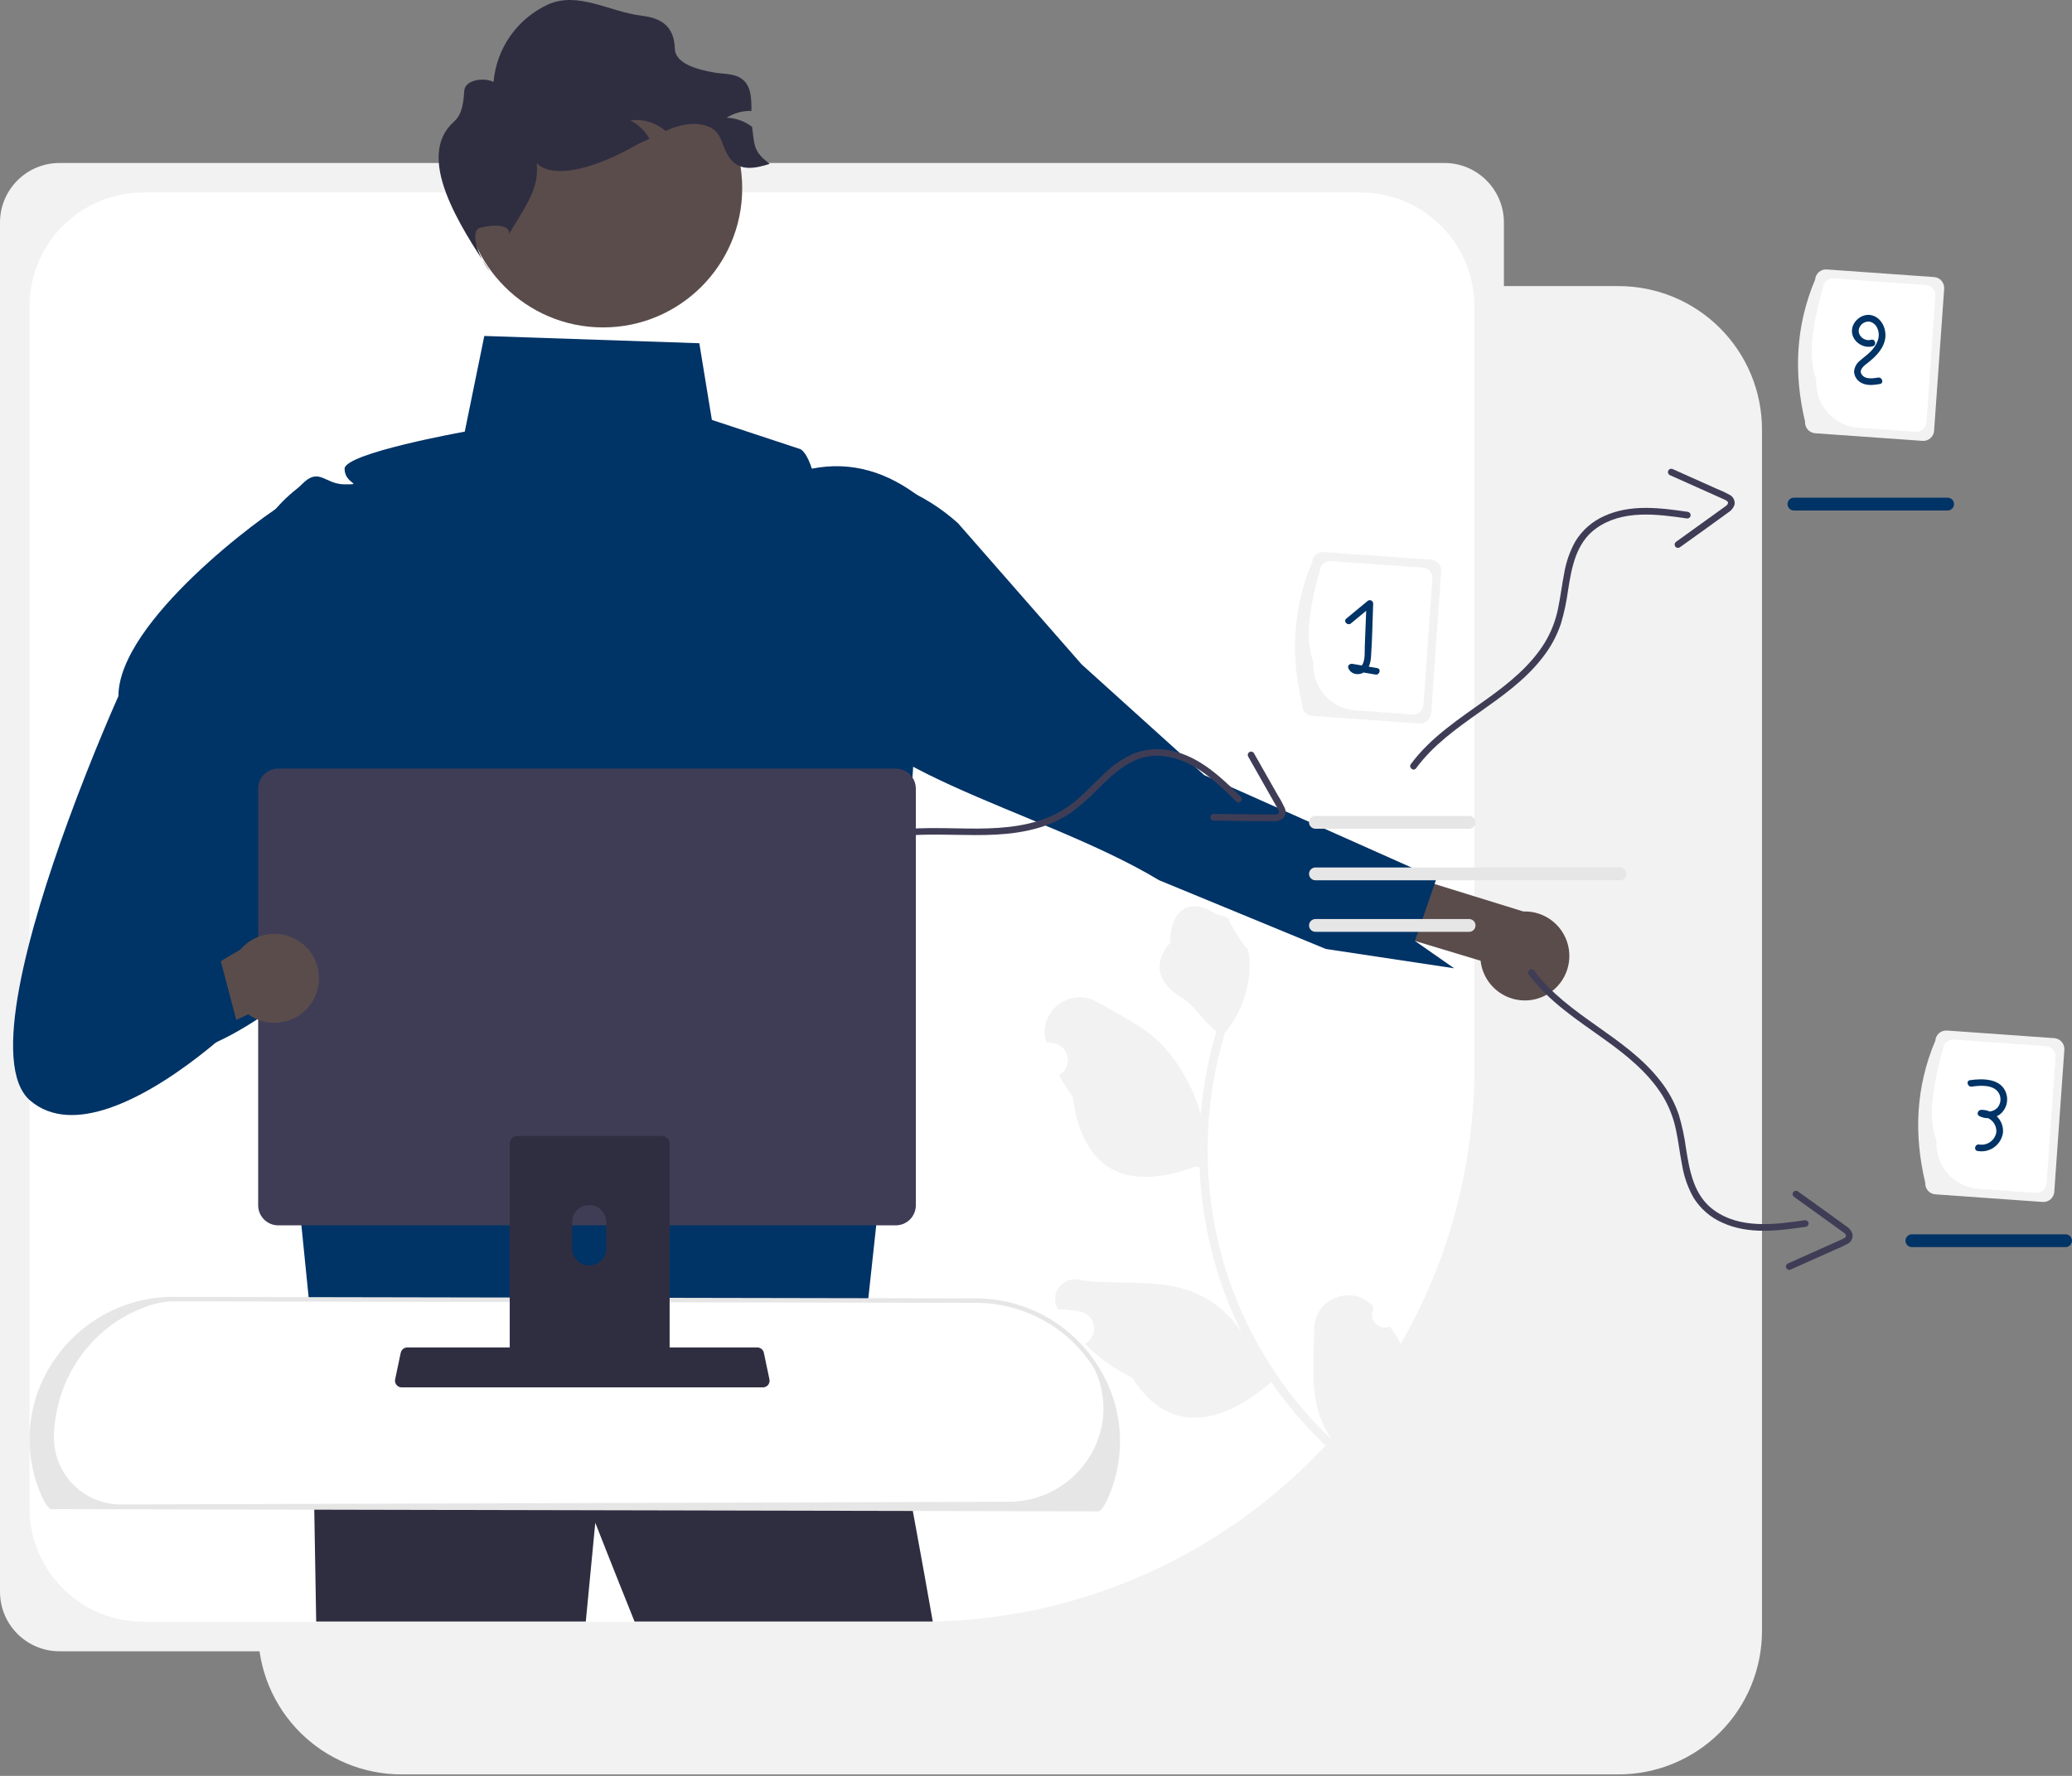 <svg width="931" height="798" viewBox="0 0 931 798" fill="none" xmlns="http://www.w3.org/2000/svg">
<rect x="0" y="0" width="931" height="798" fill="#808080" stroke="none"/>
<g clip-path="url(#clip0_75_187)">
<path d="M727.269 128.56H664.013V667.854C664.013 676.315 662.347 684.694 659.109 692.511C655.871 700.329 651.125 707.431 645.141 713.415C639.158 719.398 632.055 724.144 624.238 727.382C616.421 730.62 608.042 732.286 599.581 732.286H115.962V732.903C115.962 741.364 117.629 749.743 120.867 757.56C124.105 765.377 128.851 772.48 134.834 778.463C140.817 784.446 147.92 789.192 155.737 792.43C163.555 795.668 171.933 797.335 180.394 797.335H727.269C735.731 797.335 744.109 795.668 751.927 792.43C759.744 789.192 766.847 784.446 772.83 778.463C778.813 772.48 783.559 765.377 786.797 757.56C790.035 749.743 791.702 741.364 791.702 732.903V192.992C791.702 184.531 790.035 176.152 786.797 168.335C783.559 160.518 778.813 153.415 772.83 147.432C766.847 141.449 759.744 136.703 751.927 133.465C744.109 130.227 735.731 128.56 727.269 128.56Z" fill="#F2F2F2"/>
<path d="M648.995 73.237H26.744C11.974 73.237 0 85.211 0 99.982V715.268C0 730.039 11.974 742.013 26.744 742.013H648.995C663.766 742.013 675.74 730.039 675.74 715.268V99.982C675.74 85.211 663.766 73.237 648.995 73.237Z" fill="#F2F2F2"/>
<path d="M64.433 86.488C50.858 86.488 37.84 91.88 28.242 101.479C18.643 111.077 13.251 124.095 13.251 137.669V677.581C13.251 691.155 18.643 704.173 28.242 713.772C37.84 723.37 50.858 728.762 64.433 728.762H413.462C550.995 728.762 662.488 617.269 662.488 479.735V137.669C662.488 124.095 657.096 111.077 647.498 101.479C637.899 91.88 624.881 86.488 611.307 86.488H64.433Z" fill="white"/>
<path d="M690.527 448.824C687.732 449.599 684.801 449.757 681.939 449.287C679.076 448.818 676.35 447.732 673.948 446.106C671.546 444.479 669.526 442.35 668.028 439.866C666.53 437.382 665.59 434.602 665.272 431.719L569.707 402.859L571.191 374.463L684.444 409.571C689.337 409.396 694.124 411.023 697.898 414.142C701.672 417.261 704.171 421.657 704.921 426.495C705.671 431.334 704.619 436.279 701.967 440.395C699.314 444.51 695.244 447.509 690.527 448.824Z" fill="#5B4C4C"/>
<path d="M368.78 302.347C359.103 294.272 373.272 254.248 369.452 242.647C369.223 241.945 369.006 241.241 368.8 240.534C368.368 239.037 368.465 237.437 369.074 236.002L404.992 219.108C414.351 222.931 422.975 228.353 430.477 235.13L485.965 298.503L541.088 348.289L565.276 359.072L645.427 394.821L644.597 397.217L644.59 397.224L635.78 422.811L635.779 422.825L653.404 435.111L595.704 426.419L557.545 410.678L520.8 395.525C466.548 362.875 377.288 345.951 368.78 302.347Z" fill="#003366"/>
<path d="M624.51 596.037C623.451 596.519 622.27 596.663 621.126 596.451C619.982 596.239 618.93 595.681 618.114 594.851C617.298 594.022 616.757 592.962 616.564 591.814C616.371 590.667 616.535 589.488 617.034 588.437C616.955 587.856 616.899 587.438 616.82 586.857C616.726 586.761 616.632 586.666 616.538 586.57C607.055 576.95 590.652 583.617 590.485 597.124C590.336 609.113 589.029 621.586 592.047 632.99C593.383 638.03 595.583 642.8 598.549 647.087C579.763 629.24 565.034 607.561 555.362 583.522C552.94 577.487 550.859 571.322 549.126 565.055C547.71 559.915 546.523 554.724 545.565 549.482C540.397 521.028 542.052 491.754 550.394 464.064C556.728 456.391 560.558 446.962 561.368 437.046C561.671 433.477 561.456 429.883 560.729 426.376C559.862 426.862 551.747 413.95 552.094 412.819C550.045 411.396 547.378 411.349 545.23 410.02C534.547 403.409 525.666 408.869 525.799 423.618C517.314 433.249 520.779 442.193 530.736 448.139C537.071 451.922 540.596 459.064 546.576 463.436C546.393 464.066 546.19 464.687 546.007 465.317C542.687 476.873 540.507 488.726 539.498 500.707C536.481 489.076 529.049 476.586 522.041 469.424C514.06 461.261 503.151 456.065 493.061 450.287C480.943 443.346 466.224 454.394 469.97 467.847C470.007 467.977 470.043 468.107 470.08 468.237C471.3 468.4 472.512 468.605 473.718 468.854C475.235 469.174 476.621 469.945 477.692 471.065C478.764 472.186 479.472 473.605 479.724 475.135C479.976 476.665 479.76 478.236 479.104 479.641C478.448 481.046 477.383 482.221 476.048 483.01L475.911 483.091C477.702 486.534 479.753 489.837 482.045 492.969C486.769 529.641 510.17 534.31 536.875 524.238C537.58 524.304 538.269 524.375 538.968 524.426C539.651 540.694 542.446 556.805 547.284 572.353C550.166 581.514 553.785 590.427 558.104 599.005L557.933 598.708C552.055 589.6 543.215 582.8 532.904 579.455C517.646 574.626 500.036 577.653 484.614 575.036C477.191 573.777 471.441 581.553 475.251 588.048C475.312 588.151 475.373 588.255 475.435 588.358C477.582 588.37 479.727 588.516 481.856 588.795C483.076 588.958 484.288 589.163 485.494 589.411C487.011 589.731 488.397 590.502 489.468 591.623C490.54 592.744 491.248 594.163 491.5 595.693C491.752 597.223 491.536 598.794 490.88 600.199C490.224 601.604 489.159 602.778 487.824 603.568L487.687 603.649C487.588 603.706 487.504 603.757 487.405 603.814C493.578 610.081 500.784 615.24 508.706 619.063C525.704 645.917 549.882 639.421 571.18 621.082L571.195 621.076C578.619 631.759 587.134 641.642 596.602 650.565L638.429 633.802C638.392 633.277 638.335 632.743 638.284 632.224C634.51 634.019 630.53 635.346 626.434 636.173C628.011 631.122 629.576 626.04 631.153 620.988C631.194 620.889 631.229 620.788 631.258 620.685C632.051 618.106 632.865 615.535 633.658 612.955L633.658 612.953C631.348 606.945 628.274 601.26 624.512 596.037L624.51 596.037Z" fill="#F2F2F2"/>
<path d="M394.611 632.846L394.131 632.246C392.751 623.366 394.611 632.846 394.611 632.846Z" fill="#2F2E41"/>
<path d="M419.111 728.636H285.113C274.702 702.756 267.476 684.246 267.476 684.246C267.476 684.246 265.721 702.376 263.217 728.636H142.074C140.94 657.276 139.353 584.006 138.831 560.736L371.356 565.916L394.484 595.246C394.563 595.736 394.642 596.276 394.74 596.886C395.677 602.846 408.266 666.816 419.111 728.636Z" fill="#2F2E41"/>
<path d="M417.079 226.742L417.057 226.701C416.318 225.329 415.129 224.253 413.69 223.656C398.978 212.241 382.869 207.037 364.791 210.596C361.831 201.636 359.071 201.636 359.071 201.636L319.861 188.686L314.221 154.236L217.611 150.966L208.831 193.956C208.831 193.956 154.831 203.636 154.831 210.636C154.831 217.636 163.831 217.636 154.831 217.636C145.831 217.636 143.421 209.636 135.631 217.636C134.963 218.308 134.259 218.943 133.521 219.536C133.431 219.616 133.331 219.686 133.241 219.766C124.437 226.691 117.518 235.721 113.123 246.023C108.728 256.326 106.997 267.569 108.091 278.716L124.701 443.946L142.431 620.256L385.071 630.356L401.321 480.326L417.85 230.703C417.998 229.335 417.729 227.955 417.079 226.742Z" fill="#003366"/>
<path d="M18.768 669.832C20.154 673.317 21.552 675.87 22.962 677.133L493.542 678.133C494.953 676.87 496.351 674.317 497.736 670.832C514.195 629.425 483.146 584.525 438.588 584.44L77.941 583.755C33.443 583.671 2.332 628.481 18.768 669.832Z" fill="white"/>
<path d="M493.924 679.134L493.541 679.133L22.579 678.132L22.295 677.878C20.829 676.564 19.371 674.054 17.839 670.201C13.944 660.568 12.507 650.117 13.658 639.79C14.81 629.463 18.513 619.585 24.435 611.047C30.348 602.332 38.304 595.196 47.61 590.265C56.915 585.333 67.287 582.755 77.818 582.756H77.942L438.59 583.44C449.16 583.461 459.564 586.068 468.894 591.035C478.223 596.002 486.196 603.177 492.114 611.935C498.028 620.498 501.722 630.397 502.866 640.741C504.009 651.086 502.566 661.552 498.666 671.201C497.133 675.054 495.676 677.564 494.209 678.878L493.924 679.134ZM54.403 676.04L453.416 674.83C481.581 674.745 502.3 647.557 493.954 620.657C493.165 617.966 491.988 615.405 490.458 613.056C484.722 604.569 476.996 597.615 467.954 592.801C458.913 587.987 448.83 585.46 438.586 585.44L77.938 584.756H77.818C73.239 584.909 68.723 585.874 64.481 587.607C41.186 596.422 25.608 618.581 24.313 643.454C24.296 643.771 24.28 644.088 24.263 644.405C24.06 648.351 24.636 652.298 25.958 656.021C27.28 659.744 29.322 663.171 31.969 666.105C34.615 669.038 37.813 671.422 41.38 673.12C44.948 674.818 48.815 675.797 52.761 676C53.308 676.028 53.855 676.042 54.403 676.04Z" fill="#E6E6E6"/>
<path d="M585.061 316.46C579.907 294.814 580.767 273.494 589.592 252.606C589.685 251.314 590.287 250.111 591.266 249.262C592.245 248.413 593.52 247.987 594.813 248.077L643.036 251.499C644.329 251.592 645.531 252.194 646.38 253.173C647.229 254.152 647.655 255.427 647.565 256.72L643.034 320.573C642.941 321.866 642.339 323.068 641.361 323.917C640.382 324.766 639.106 325.192 637.814 325.102L589.59 321.68C588.298 321.587 587.095 320.985 586.246 320.007C585.397 319.028 584.971 317.752 585.061 316.46Z" fill="#F2F2F2"/>
<path d="M590.129 297.436C586.004 286.769 588.642 272.099 593.042 256.385C593.129 255.175 593.693 254.048 594.609 253.253C595.526 252.458 596.721 252.059 597.931 252.143L639.375 255.084C640.586 255.171 641.712 255.735 642.507 256.652C643.302 257.568 643.701 258.763 643.617 259.973L639.585 316.795C639.498 318.005 638.934 319.131 638.017 319.926C637.101 320.721 635.906 321.12 634.696 321.036L609.022 319.214C603.631 318.826 598.614 316.314 595.072 312.232C591.53 308.149 589.753 302.828 590.129 297.436Z" fill="white"/>
<path d="M618.822 300.22C617.556 300.002 616.29 299.785 615.024 299.567C615.607 298.191 615.944 296.722 616.019 295.229C616.618 287.238 616.678 279.17 616.998 271.162C616.989 270.869 616.897 270.585 616.73 270.343C616.564 270.102 616.332 269.914 616.061 269.802C615.79 269.69 615.493 269.658 615.205 269.711C614.917 269.764 614.65 269.9 614.437 270.101C611.258 272.734 608.079 275.368 604.899 278.001C603.411 279.233 605.544 281.345 607.021 280.122C609.302 278.232 611.584 276.342 613.866 274.452C613.657 279.699 613.447 284.946 613.238 290.193C613.138 292.712 613.444 295.77 612.413 298.137C612.272 298.456 612.088 298.755 611.866 299.025C610.464 298.784 609.063 298.543 607.661 298.302C606.653 298.129 605.372 298.97 605.816 300.147C606.781 302.706 609.624 303.515 612.063 302.529C612.278 302.432 612.486 302.321 612.685 302.195L618.024 303.113C619.913 303.437 620.724 300.547 618.822 300.22Z" fill="#003366"/>
<path d="M865.061 531.46C859.907 509.814 860.767 488.494 869.592 467.606C869.685 466.314 870.287 465.111 871.266 464.262C872.245 463.413 873.52 462.987 874.813 463.077L923.036 466.499C924.329 466.592 925.531 467.194 926.38 468.173C927.229 469.152 927.655 470.427 927.565 471.72L923.034 535.573C922.941 536.866 922.339 538.068 921.361 538.917C920.382 539.766 919.106 540.192 917.814 540.102L869.59 536.68C868.298 536.587 867.095 535.985 866.246 535.007C865.397 534.028 864.971 532.752 865.061 531.46Z" fill="#F2F2F2"/>
<path d="M870.129 512.436C866.004 501.769 868.642 487.099 873.042 471.385C873.129 470.175 873.693 469.048 874.609 468.253C875.526 467.458 876.721 467.059 877.931 467.143L919.375 470.084C920.586 470.171 921.712 470.735 922.507 471.652C923.302 472.568 923.701 473.763 923.617 474.973L919.585 531.794C919.498 533.005 918.934 534.131 918.017 534.926C917.101 535.721 915.906 536.12 914.696 536.036L889.022 534.214C883.631 533.825 878.614 531.314 875.072 527.231C871.53 523.149 869.753 517.828 870.129 512.436Z" fill="white"/>
<path d="M897.184 501.602C897.735 501.344 898.256 501.028 898.739 500.659C900.024 499.599 900.974 498.189 901.474 496.6C901.973 495.011 902.001 493.312 901.554 491.707C899.609 484.563 891.064 484.52 885.164 485.379C883.261 485.657 884.07 488.548 885.961 488.272C889.937 487.693 896.18 487.224 898.316 491.567C898.804 492.587 898.977 493.729 898.815 494.848C898.652 495.967 898.161 497.013 897.403 497.852C896.497 498.761 895.303 499.328 894.026 499.457C892.789 498.919 891.446 498.668 890.098 498.724C888.708 498.79 887.934 500.812 889.341 501.519C890.587 502.14 891.959 502.464 893.351 502.465C894.505 503.022 895.469 503.907 896.121 505.01C896.773 506.112 897.085 507.383 897.018 508.663C896.885 509.536 896.582 510.374 896.126 511.13C895.669 511.885 895.069 512.544 894.358 513.067C893.647 513.591 892.84 513.97 891.983 514.181C891.126 514.393 890.236 514.434 889.363 514.301L889.326 514.296C887.441 513.916 886.634 516.808 888.528 517.189C891.069 517.667 893.697 517.117 895.832 515.659C897.968 514.2 899.436 511.954 899.915 509.412C899.941 509.275 899.964 509.137 899.984 508.998C900.103 507.634 899.913 506.261 899.428 504.98C898.943 503.7 898.176 502.545 897.184 501.602Z" fill="#003366"/>
<path d="M811.061 189.46C805.907 167.814 806.767 146.494 815.592 125.606C815.685 124.314 816.287 123.111 817.266 122.262C818.245 121.413 819.52 120.987 820.813 121.077L869.036 124.499C870.329 124.592 871.531 125.194 872.38 126.173C873.229 127.152 873.655 128.427 873.565 129.72L869.034 193.573C868.941 194.866 868.339 196.068 867.361 196.917C866.382 197.766 865.106 198.192 863.814 198.102L815.59 194.68C814.298 194.587 813.095 193.985 812.246 193.007C811.397 192.028 810.971 190.752 811.061 189.46Z" fill="#F2F2F2"/>
<path d="M816.129 170.436C812.004 159.769 814.642 145.099 819.042 129.385C819.129 128.175 819.693 127.048 820.609 126.253C821.526 125.458 822.721 125.059 823.931 125.143L865.375 128.084C866.586 128.171 867.712 128.735 868.507 129.652C869.302 130.568 869.701 131.763 869.617 132.973L865.585 189.795C865.498 191.005 864.934 192.131 864.017 192.926C863.101 193.721 861.906 194.12 860.696 194.036L835.022 192.214C829.631 191.826 824.614 189.314 821.072 185.232C817.53 181.149 815.753 175.828 816.129 170.436Z" fill="white"/>
<path d="M841.615 141.842C837.367 140.367 832.642 143.727 832.16 148.083C831.614 153.02 836.925 156.918 841.522 155.576C843.372 155.036 842.585 152.14 840.725 152.683C837.355 153.667 833.76 150.028 835.697 146.774C836.138 145.989 836.807 145.357 837.615 144.961C838.424 144.565 839.334 144.425 840.224 144.56C840.98 144.769 841.676 145.153 842.257 145.68C842.837 146.207 843.287 146.862 843.568 147.594C845.222 151.321 843.257 155.104 840.652 157.812C839.166 159.357 837.423 160.557 835.822 161.965C835.044 162.554 834.398 163.298 833.925 164.151C833.452 165.005 833.163 165.948 833.076 166.919C833.119 168.012 833.459 169.073 834.06 169.986C834.662 170.9 835.501 171.631 836.489 172.102C839.046 173.417 841.956 172.999 844.676 172.561C846.577 172.255 845.771 169.364 843.879 169.668C841.499 170.051 837.936 170.631 836.428 168.15C835.137 166.025 837.797 164.159 839.247 163.029C842.89 160.188 846.575 156.519 847.122 151.689C847.57 147.732 845.559 143.21 841.615 141.842Z" fill="#003366"/>
<path d="M109.796 434.13L133.556 444.83C122.386 453.89 105.376 466.08 88.716 471.72L62.246 453.67C52.386 415.65 58.426 376.47 70.276 343.34C76.841 324.931 85.548 307.357 96.216 290.98C95.123 279.833 96.854 268.59 101.25 258.288C105.645 247.985 112.563 238.955 121.366 232.03C121.466 231.95 121.556 231.88 121.646 231.8C130.414 239.409 137.576 248.69 142.714 259.101C147.851 269.512 150.861 280.842 151.566 292.43L152.096 301.19L153.156 318.45L155.846 362.53L123.946 412.13L109.796 434.13Z" fill="#003366"/>
<path d="M178.152 622.313C178.43 622.662 178.783 622.942 179.185 623.135C179.587 623.327 180.027 623.426 180.472 623.423H342.812C343.256 623.423 343.695 623.323 344.095 623.132C344.496 622.941 344.849 622.663 345.129 622.318C345.408 621.973 345.608 621.57 345.712 621.139C345.816 620.707 345.823 620.258 345.732 619.823L343.212 607.853C343.108 607.365 342.883 606.911 342.558 606.532C342.233 606.153 341.819 605.861 341.352 605.683C341.015 605.551 340.655 605.483 340.292 605.483H182.982C182.62 605.483 182.26 605.551 181.922 605.683C181.456 605.861 181.041 606.153 180.716 606.532C180.392 606.911 180.167 607.365 180.062 607.853L177.542 619.823C177.453 620.258 177.461 620.706 177.566 621.137C177.672 621.568 177.872 621.97 178.152 622.313Z" fill="#2F2E41"/>
<path d="M116.002 354.353V541.613C116.004 544 116.953 546.288 118.64 547.975C120.328 549.663 122.616 550.611 125.002 550.613H402.502C404.889 550.611 407.177 549.663 408.864 547.975C410.551 546.288 411.5 544 411.502 541.613V354.353C411.497 351.969 410.546 349.684 408.859 347.999C407.172 346.314 404.886 345.366 402.502 345.363H125.002C122.618 345.366 120.332 346.314 118.645 347.999C116.958 349.684 116.008 351.969 116.002 354.353Z" fill="#3F3D56"/>
<path d="M229.032 513.873V616.433H300.882V513.873C300.883 513.136 300.648 512.417 300.211 511.823C299.773 511.229 299.157 510.791 298.452 510.573C298.12 510.464 297.772 510.41 297.422 510.413H232.502C231.584 510.411 230.702 510.775 230.051 511.423C229.401 512.071 229.034 512.951 229.032 513.87V513.873ZM257.072 549.113C257.091 547.092 257.908 545.159 259.344 543.736C260.78 542.313 262.72 541.515 264.742 541.515C266.764 541.515 268.704 542.313 270.14 543.736C271.577 545.159 272.393 547.092 272.412 549.113V561.013C272.402 563.041 271.589 564.982 270.152 566.411C268.715 567.841 266.77 568.644 264.742 568.644C262.715 568.644 260.77 567.841 259.333 566.411C257.895 564.982 257.083 563.041 257.072 561.013V549.113Z" fill="#2F2E41"/>
<path d="M270.966 147.127C305.498 147.127 333.492 119.133 333.492 84.6C333.492 50.068 305.498 22.073 270.966 22.073C236.433 22.073 208.439 50.068 208.439 84.6C208.439 119.133 236.433 147.127 270.966 147.127Z" fill="#5B4C4C"/>
<path d="M345.831 73.662C339.09 75.754 332.591 76.988 328.207 71.459C323.823 65.929 324.969 59.607 318.448 56.941C313.183 54.782 307.103 55.707 301.793 57.712C300.846 58.065 299.921 58.461 299.018 58.858C298.511 58.417 298.004 57.999 297.454 57.602C293.309 54.654 288.192 53.409 283.156 54.121C286.837 55.899 289.866 58.789 291.814 62.382C290.008 63.286 288.067 63.961 286.329 64.96C262.45 78.689 235.894 84.218 238.062 61.303C245.287 80.337 239.67 87.122 229.074 104.503L228.655 105.516C229.712 100.956 222.278 100.74 215.856 102.3C211.112 103.452 214.182 114.51 220.262 122.127C206.669 101.661 186.311 70.414 203.916 54.738C206.512 52.426 208.141 49.164 208.608 40.815C208.885 35.865 217.31 34.625 221.76 36.828C222.404 29.385 225.005 22.245 229.3 16.132C233.594 10.019 239.429 5.151 246.213 2.021C259.827 -4.037 273.673 5.282 288.466 7.088C296.673 8.09 302.898 11.395 303.225 21.87C303.444 28.845 313.954 31.343 320.827 32.576C325.189 33.347 330.101 32.885 333.582 35.638C337.614 38.833 337.658 44.45 337.636 49.847C333.691 49.735 329.802 50.801 326.467 52.91C330.55 53.012 334.497 54.4 337.746 56.875C337.808 56.914 337.867 56.958 337.922 57.007C339.112 66.084 338.627 68 345.831 73.662Z" fill="#2F2E41"/>
<path d="M390.926 378.541C415.358 370.948 441.513 379.159 466.08 372.151C471.73 370.605 477.071 368.097 481.868 364.735C485.961 361.632 489.803 358.213 493.36 354.508C500.75 347.199 508.775 339.525 519.878 339.609C534.498 339.721 545.724 350.581 555.47 360.171C556.847 361.526 558.97 359.406 557.591 358.05C548.636 349.238 538.961 339.941 526.215 337.311C520.497 336.043 514.529 336.539 509.099 338.733C504.387 340.873 500.084 343.816 496.38 347.43C492.455 351.029 488.834 354.949 484.856 358.492C480.702 362.27 475.917 365.29 470.72 367.414C459.458 371.898 447.104 372.439 435.126 372.309C420.09 372.145 404.695 371.121 390.128 375.648C388.29 376.219 389.075 379.116 390.926 378.541Z" fill="#3F3D56"/>
<path d="M560.827 339.953L568.338 353.192L571.972 359.599C572.618 360.737 573.281 361.868 573.91 363.015C574.296 363.721 575.14 364.992 574.335 365.661C573.627 366.006 572.831 366.131 572.052 366.017C570.728 366.02 569.403 365.99 568.079 365.977L560.631 365.901L545.237 365.745C544.849 365.759 544.48 365.923 544.21 366.202C543.94 366.482 543.788 366.856 543.788 367.245C543.788 367.634 543.94 368.008 544.21 368.288C544.48 368.568 544.849 368.732 545.237 368.745C554.174 368.836 563.115 369.024 572.052 369.017C573.611 369.166 575.171 368.739 576.437 367.817C577.057 367.2 577.467 366.404 577.61 365.541C577.753 364.678 577.621 363.792 577.232 363.008C576.351 361.085 575.338 359.226 574.199 357.444L570.928 351.678L563.418 338.439C563.21 338.109 562.882 337.874 562.504 337.782C562.126 337.69 561.727 337.748 561.391 337.944C561.055 338.141 560.809 338.46 560.703 338.835C560.598 339.209 560.643 339.61 560.827 339.953Z" fill="#3F3D56"/>
<path d="M660.097 372.394H591.066C590.688 372.396 590.313 372.323 589.964 372.18C589.614 372.036 589.296 371.825 589.028 371.559C588.759 371.293 588.546 370.976 588.4 370.627C588.255 370.279 588.179 369.905 588.178 369.527C588.177 369.149 588.25 368.774 588.394 368.424C588.537 368.075 588.749 367.757 589.015 367.489C589.282 367.221 589.599 367.008 589.948 366.863C590.297 366.718 590.671 366.642 591.049 366.642C591.055 366.642 591.06 366.642 591.066 366.642H660.097C660.475 366.64 660.849 366.713 661.199 366.856C661.549 367 661.867 367.21 662.135 367.477C662.404 367.743 662.617 368.06 662.762 368.408C662.908 368.757 662.984 369.131 662.985 369.509C662.986 369.887 662.913 370.262 662.769 370.611C662.625 370.961 662.414 371.279 662.148 371.547C661.881 371.815 661.564 372.027 661.215 372.173C660.866 372.318 660.492 372.394 660.114 372.394C660.108 372.394 660.103 372.394 660.097 372.394Z" fill="#E6E6E6"/>
<path d="M660.097 418.723H591.066C590.688 418.724 590.314 418.651 589.965 418.507C589.615 418.364 589.298 418.153 589.03 417.887C588.762 417.62 588.549 417.304 588.403 416.955C588.258 416.607 588.182 416.233 588.181 415.855C588.18 415.477 588.253 415.103 588.397 414.754C588.54 414.404 588.751 414.087 589.017 413.819C589.284 413.551 589.6 413.338 589.949 413.192C590.297 413.047 590.671 412.971 591.049 412.97C591.055 412.97 591.06 412.97 591.066 412.97H660.097C660.475 412.969 660.849 413.042 661.198 413.186C661.548 413.329 661.865 413.54 662.133 413.807C662.401 414.073 662.614 414.389 662.76 414.738C662.905 415.086 662.981 415.46 662.982 415.838C662.983 416.216 662.91 416.59 662.766 416.939C662.623 417.289 662.412 417.606 662.146 417.874C661.879 418.142 661.563 418.355 661.214 418.501C660.866 418.646 660.492 418.722 660.114 418.723C660.108 418.723 660.103 418.723 660.097 418.723Z" fill="#E6E6E6"/>
<path d="M727.862 395.558H591.066C590.688 395.56 590.313 395.487 589.964 395.344C589.614 395.2 589.296 394.989 589.027 394.723C588.759 394.457 588.546 394.14 588.4 393.791C588.255 393.443 588.179 393.069 588.178 392.691C588.177 392.313 588.25 391.938 588.394 391.589C588.537 391.239 588.749 390.921 589.015 390.653C589.282 390.385 589.599 390.172 589.948 390.027C590.296 389.882 590.671 389.806 591.049 389.806C591.054 389.806 591.06 389.806 591.066 389.806H727.862C728.24 389.804 728.615 389.877 728.964 390.02C729.314 390.164 729.632 390.375 729.901 390.641C730.169 390.907 730.382 391.224 730.528 391.572C730.673 391.921 730.749 392.295 730.75 392.673C730.751 393.051 730.678 393.426 730.534 393.775C730.391 394.125 730.179 394.443 729.913 394.711C729.646 394.979 729.329 395.192 728.98 395.337C728.632 395.482 728.257 395.558 727.879 395.558C727.874 395.558 727.868 395.558 727.862 395.558Z" fill="#E6E6E6"/>
<path d="M636.275 345.23C651.462 324.641 677.399 315.763 693.04 295.565C696.677 290.973 699.494 285.788 701.369 280.238C702.828 275.314 703.898 270.283 704.57 265.191C706.194 254.925 708.114 243.988 717.109 237.48C728.955 228.909 744.432 231.01 757.964 232.964C758.351 233.009 758.74 232.903 759.05 232.667C759.359 232.431 759.565 232.084 759.624 231.7C759.683 231.315 759.59 230.922 759.364 230.605C759.139 230.287 758.799 230.07 758.417 229.998C745.982 228.203 732.681 226.443 720.853 231.874C715.495 234.24 710.981 238.174 707.905 243.159C705.377 247.674 703.653 252.594 702.809 257.7C701.779 262.925 701.184 268.227 700.077 273.438C698.968 278.943 696.902 284.21 693.973 289C687.555 299.284 677.923 307.037 668.195 314.027C655.983 322.802 642.973 331.096 633.918 343.372C632.776 344.92 635.124 346.79 636.275 345.23Z" fill="#3F3D56"/>
<path d="M750.305 213.5L764.199 219.719L770.921 222.728C772.116 223.262 773.32 223.78 774.507 224.332C775.236 224.672 776.669 225.196 776.416 226.212C776.243 226.904 775.316 227.461 774.787 227.851C773.722 228.638 772.637 229.399 771.563 230.172L765.517 234.523L753.022 243.516C752.717 243.757 752.518 244.107 752.466 244.493C752.414 244.878 752.513 245.269 752.744 245.582C752.974 245.896 753.317 246.107 753.701 246.173C754.084 246.238 754.478 246.152 754.799 245.933C762.053 240.712 769.369 235.568 776.564 230.268C777.909 229.465 778.913 228.197 779.387 226.704C779.521 225.84 779.38 224.955 778.984 224.175C778.587 223.395 777.956 222.76 777.179 222.358C775.33 221.331 773.412 220.434 771.439 219.672L765.389 216.964L751.495 210.746C751.133 210.604 750.729 210.608 750.37 210.758C750.011 210.907 749.723 211.191 749.569 211.548C749.415 211.905 749.405 212.309 749.542 212.673C749.68 213.037 749.953 213.334 750.305 213.5Z" fill="#3F3D56"/>
<path d="M875.097 229.394H806.066C805.688 229.396 805.313 229.323 804.964 229.18C804.614 229.036 804.296 228.826 804.027 228.559C803.759 228.293 803.546 227.976 803.4 227.628C803.254 227.279 803.179 226.905 803.178 226.527C803.177 226.149 803.25 225.774 803.394 225.425C803.537 225.075 803.749 224.757 804.015 224.489C804.282 224.221 804.599 224.009 804.948 223.863C805.296 223.718 805.671 223.643 806.049 223.642C806.054 223.642 806.06 223.642 806.066 223.642H875.097C875.475 223.64 875.849 223.713 876.199 223.857C876.549 224 876.867 224.211 877.135 224.477C877.403 224.743 877.617 225.06 877.762 225.409C877.908 225.757 877.984 226.131 877.985 226.509C877.986 226.887 877.913 227.262 877.769 227.612C877.625 227.961 877.414 228.279 877.147 228.547C876.881 228.815 876.564 229.028 876.215 229.173C875.866 229.319 875.492 229.394 875.114 229.394C875.108 229.394 875.102 229.394 875.097 229.394Z" fill="#003366"/>
<path d="M689.275 436.042C704.462 456.632 730.399 465.509 746.04 485.707C749.677 490.299 752.494 495.484 754.369 501.034C755.828 505.958 756.898 510.989 757.57 516.081C759.194 526.347 761.114 537.284 770.109 543.793C781.955 552.363 797.432 550.263 810.964 548.309C811.351 548.263 811.74 548.369 812.05 548.605C812.36 548.841 812.566 549.188 812.625 549.573C812.683 549.958 812.59 550.35 812.365 550.668C812.139 550.985 811.8 551.203 811.417 551.274C798.982 553.07 785.681 554.829 773.853 549.398C768.495 547.033 763.981 543.098 760.905 538.114C758.377 533.598 756.653 528.678 755.809 523.573C754.779 518.347 754.184 513.045 753.077 507.834C751.968 502.33 749.902 497.062 746.973 492.272C740.555 481.988 730.923 474.235 721.195 467.245C708.983 458.47 695.973 450.177 686.918 437.901C685.776 436.352 688.124 434.483 689.275 436.042Z" fill="#3F3D56"/>
<path d="M803.305 567.772L817.199 561.554L823.921 558.545C825.116 558.01 826.32 557.492 827.507 556.94C828.236 556.601 829.669 556.076 829.416 555.06C829.243 554.368 828.316 553.812 827.787 553.421C826.722 552.634 825.637 551.874 824.563 551.1L818.517 546.749L806.023 537.757C805.717 537.515 805.518 537.165 805.466 536.78C805.414 536.394 805.513 536.003 805.744 535.69C805.974 535.377 806.317 535.165 806.701 535.099C807.084 535.034 807.478 535.12 807.799 535.34C815.053 540.56 822.369 545.704 829.564 551.004C830.909 551.807 831.913 553.075 832.387 554.568C832.521 555.432 832.38 556.317 831.984 557.097C831.587 557.877 830.956 558.512 830.179 558.914C828.33 559.941 826.412 560.839 824.439 561.6L818.389 564.308L804.495 570.526C804.133 570.668 803.73 570.664 803.37 570.514C803.011 570.365 802.724 570.081 802.569 569.724C802.415 569.367 802.405 568.964 802.543 568.599C802.68 568.235 802.953 567.938 803.305 567.772Z" fill="#3F3D56"/>
<path d="M928.097 560.394H859.066C858.304 560.397 857.572 560.097 857.03 559.56C856.489 559.023 856.183 558.293 856.18 557.531C856.177 556.768 856.476 556.036 857.012 555.494C857.549 554.952 858.278 554.646 859.04 554.642C859.049 554.642 859.057 554.642 859.066 554.642H928.097C928.859 554.639 929.591 554.939 930.132 555.476C930.673 556.013 930.979 556.743 930.983 557.505C930.986 558.268 930.687 559 930.15 559.542C929.614 560.083 928.885 560.39 928.122 560.394C928.114 560.394 928.105 560.394 928.097 560.394Z" fill="#003366"/>
<path d="M141.167 448.59C139.86 451.18 138.006 453.455 135.734 455.258C133.461 457.06 130.824 458.348 128.005 459.031C125.186 459.715 122.252 459.777 119.406 459.215C116.56 458.653 113.87 457.48 111.523 455.776L39.627 489.989L34.809 469.839L108.027 426.691C111.189 422.953 115.612 420.504 120.459 419.809C125.306 419.115 130.239 420.222 134.324 422.921C138.409 425.62 141.362 429.724 142.623 434.455C143.884 439.186 143.366 444.216 141.167 448.59Z" fill="#5B4C4C"/>
<path d="M113.462 344.668L62.873 448.038L84.252 438.348L99.132 431.598L106.592 459.938C106.592 459.938 101.653 464.738 93.862 471.048C82.692 480.108 65.683 492.298 49.023 497.938C35.983 502.358 23.172 502.768 13.553 494.528C-4.708 478.888 13.143 416.778 30.392 369.488C41.943 337.818 53.212 312.808 53.212 312.808C53.212 279.408 118.031 231.381 130.061 224.811C136.931 221.071 138.831 226.518 138.831 226.518L101.132 281.708L112.402 327.408L115.592 340.318L113.462 344.668Z" fill="#003366"/>
</g>
<defs>
<clipPath id="clip0_75_187">
<rect width="930.986" height="797.335" fill="white"/>
</clipPath>
</defs>
</svg>
